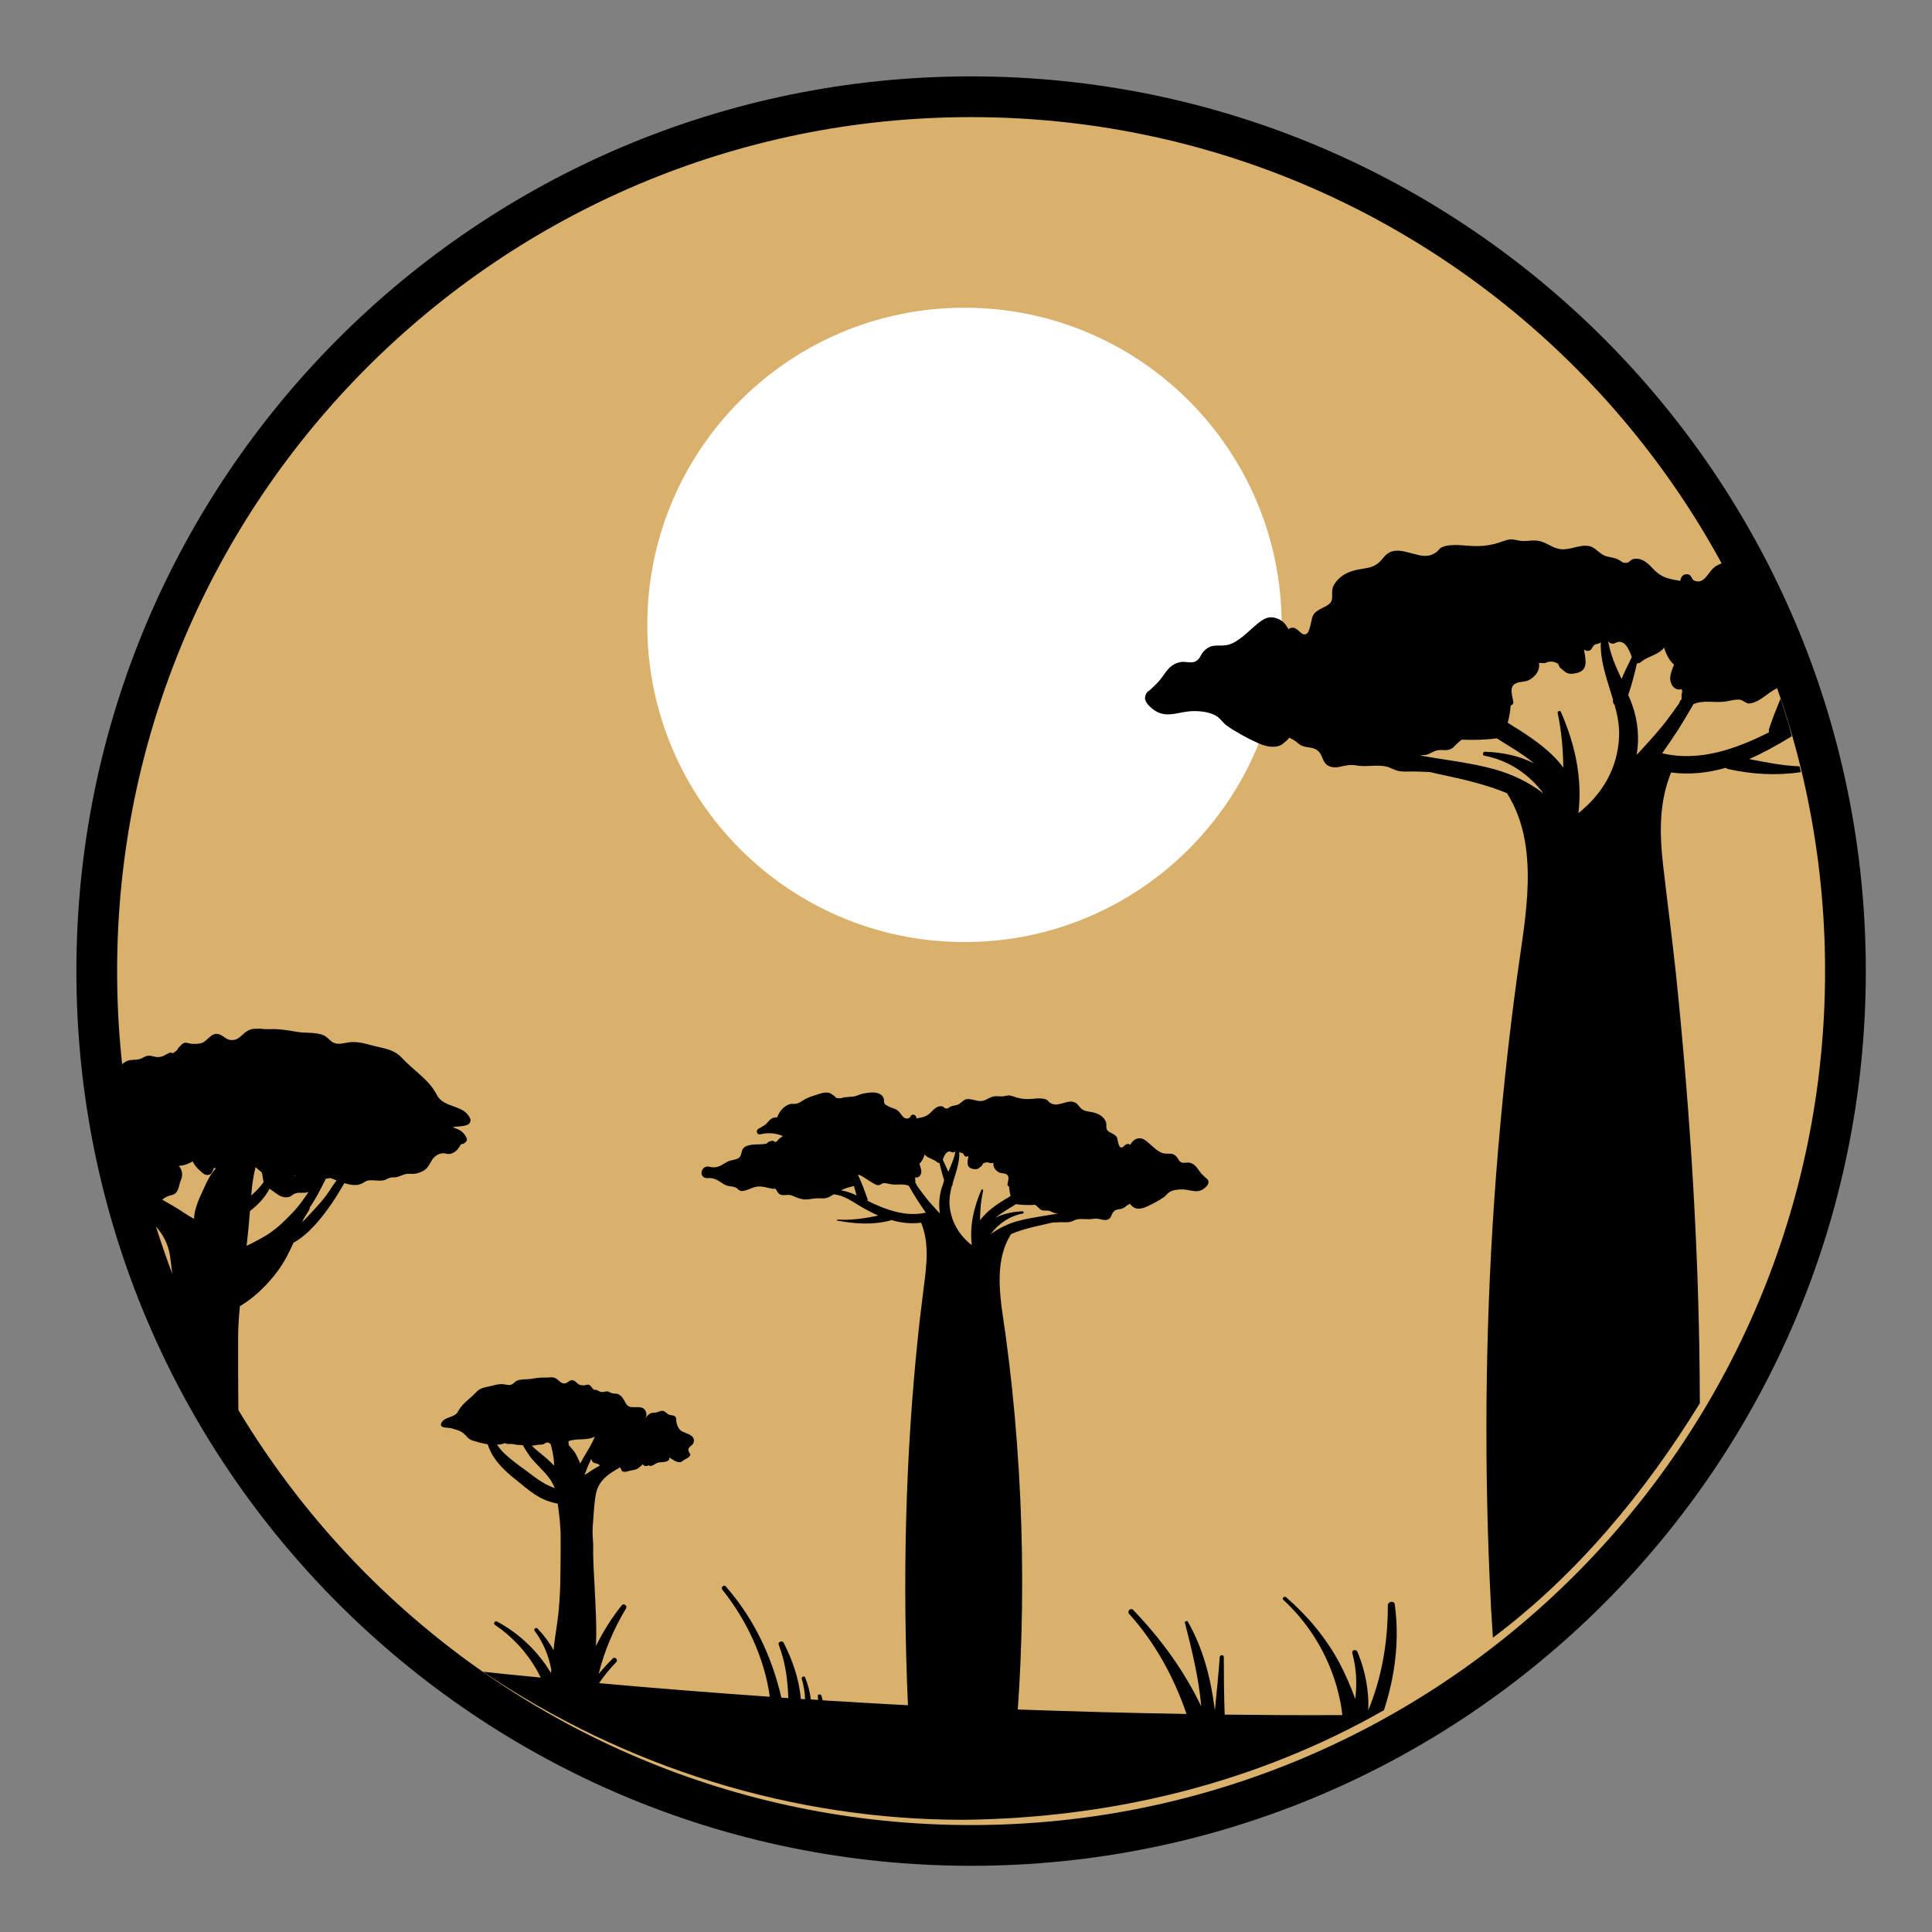 <?xml version="1.0" encoding="UTF-8"?>
<!DOCTYPE svg PUBLIC "-//W3C//DTD SVG 1.1//EN" "http://www.w3.org/Graphics/SVG/1.1/DTD/svg11.dtd">
<svg version="1.1" xmlns="http://www.w3.org/2000/svg" xmlns:xlink="http://www.w3.org/1999/xlink" x="0" y="0" width="189.712" height="189.712" viewBox="0, 0, 189.712, 189.712">
  <rect x="0" y="0" width="189.712" height="189.712" fill="#808080" stroke="none"/>
  <g id="Layer_1">
    <g>
      <g>
        <path d="M95.356,9.5 C142.773,9.5 181.212,47.939 181.212,95.356 C181.212,142.773 142.773,181.212 95.356,181.212 C47.939,181.212 9.5,142.773 9.5,95.356 C9.5,47.939 47.939,9.5 95.356,9.5 z" fill="#D9B16D"/>
        <path d="M95.356,9.5 C142.773,9.5 181.212,47.939 181.212,95.356 C181.212,142.773 142.773,181.212 95.356,181.212 C47.939,181.212 9.5,142.773 9.5,95.356 C9.5,47.939 47.939,9.5 95.356,9.5 z" fill-opacity="0" stroke="#000000" stroke-width="4"/>
      </g>
      <g>
        <path d="M125.85,61.361 C125.85,78.561 111.907,92.505 94.706,92.505 C77.505,92.505 63.561,78.561 63.561,61.361 C63.561,44.16 77.505,30.216 94.706,30.216 C111.907,30.216 125.85,44.16 125.85,61.361 z" fill="#FFFFFF" id="XMLID_559_"/>
        <path d="M85.45,107.281 C85.885,107.261 86.324,107.278 86.636,107.612 C87.074,108.182 86.373,108.291 87.491,108.751 C87.798,108.861 87.973,108.883 88.214,109.102 C88.543,109.409 88.74,110.023 89.266,109.782 C89.441,109.716 89.398,109.475 89.639,109.453 C89.88,109.453 89.967,109.606 90.011,109.825 C90.033,109.825 90.055,109.803 90.099,109.803 C90.756,109.694 91.063,109.606 91.524,109.102 C91.809,108.817 92.115,108.554 92.532,108.642 C92.641,108.664 92.751,108.817 92.839,108.839 C93.124,108.883 93.102,108.773 93.387,108.642 C93.606,108.554 93.847,108.554 94.066,108.467 C94.329,108.357 94.592,108.006 94.877,107.94 C95.359,107.853 95.841,108.138 96.345,108.116 C96.828,108.094 97.134,107.721 97.617,107.656 C97.902,107.612 98.186,107.678 98.471,107.656 C98.691,107.634 98.932,107.546 99.151,107.568 C99.414,107.612 99.699,107.743 99.962,107.809 C100.51,107.941 100.86,107.941 101.408,107.897 C101.781,107.853 102.46,107.809 102.811,108.006 C102.921,108.072 102.964,108.204 103.074,108.269 C103.512,108.554 103.841,108.467 104.345,108.335 C104.762,108.225 105.2,108.05 105.616,108.291 C105.77,108.379 105.88,108.532 105.989,108.664 C106.384,109.146 106.712,109.102 107.26,109.212 C107.786,109.321 108.247,109.54 108.532,110.023 C108.729,110.351 108.553,110.702 108.707,110.943 C108.882,111.25 109.43,111.294 109.649,111.645 C109.759,111.82 109.803,112.565 110.022,112.653 C110.241,112.762 110.329,112.521 110.592,112.368 C110.723,112.302 110.877,112.324 110.986,112.412 C111.118,112.192 111.249,111.995 111.512,111.864 C111.951,111.666 112.257,111.798 112.608,112.083 C113.068,112.434 113.726,113.201 114.34,113.266 C114.866,113.332 115.107,113.157 115.523,113.573 C115.72,113.771 115.742,114.055 116.071,114.165 C116.29,114.231 116.553,114.121 116.772,114.165 C117.233,114.253 117.452,114.538 117.715,114.91 C117.934,115.239 118.109,115.392 118.394,115.655 C118.504,115.765 118.57,115.743 118.635,115.918 C118.723,116.16 118.614,116.357 118.438,116.532 C117.627,117.343 116.948,116.773 116.005,116.795 C115.633,116.795 115.107,116.861 114.8,117.08 C114.603,117.212 114.471,117.431 114.274,117.562 C113.814,117.891 113.134,118.242 112.608,118.483 C112.257,118.636 111.775,118.79 111.381,118.592 C111.293,118.549 111.227,118.483 111.14,118.417 C110.855,118.176 111.074,118.154 110.723,118.329 C110.548,118.417 110.46,118.57 110.241,118.658 C109.912,118.79 109.584,118.702 109.342,118.987 C109.101,119.25 109.167,119.601 108.773,119.754 C108.597,119.82 108.444,119.798 108.268,119.776 C107.918,119.688 107.699,119.622 107.304,119.688 C106.8,119.776 106.274,119.644 105.77,119.732 C105.529,119.776 105.353,119.929 105.112,119.973 C104.762,120.061 104.389,119.995 104.038,120.017 C103.863,120.039 103.644,120.039 103.403,120.039 L102.723,120.192 C101.649,120.433 100.4,120.696 99.282,121.179 C97.463,124.05 98.296,127.842 98.734,131.02 C99.217,134.548 99.589,138.077 99.852,141.628 C100.4,148.816 100.51,156.049 100.203,163.26 C100.137,164.794 100.049,166.329 99.94,167.863 C105.463,168.06 110.986,168.213 116.509,168.301 C115.282,164.707 113.419,161.287 110.877,158.482 C110.636,158.219 111.03,157.825 111.271,158.088 C114.011,160.937 116.268,164.049 117.956,167.556 C117.715,164.772 117.057,162.12 116.356,159.359 C116.312,159.205 116.553,159.096 116.641,159.249 C118.153,161.857 118.92,164.926 119.293,167.95 C119.468,166.197 119.644,164.466 119.775,162.712 C119.797,162.471 120.17,162.471 120.17,162.712 C120.17,164.597 120.192,166.482 120.257,168.367 C124.115,168.411 127.95,168.433 131.808,168.411 C131.764,168.038 131.72,167.665 131.654,167.293 C131.413,166.065 131.063,164.838 130.58,163.676 C129.572,161.2 127.994,158.92 126.022,157.101 C125.846,156.948 126.109,156.685 126.285,156.838 C128.411,158.679 130.186,160.805 131.523,163.282 C132.093,164.378 132.641,165.583 133.079,166.833 C133.254,165.364 133.211,163.918 132.794,162.34 C132.706,162.011 133.167,161.901 133.298,162.208 C134.021,163.939 134.46,166 134.35,167.95 C135.687,164.729 136.279,161.266 136.279,157.627 C136.279,157.255 136.915,157.145 136.958,157.54 C137.442,161.046 136.991,164.584 135.895,167.933 C123.26,175.124 109.185,178.511 94.706,178.694 C77.865,178.724 61.363,173.566 47.43,164.153 C50.407,164.473 48.517,164.275 53.102,164.729 L52.752,164.071 C51.743,162.252 50.319,160.718 48.609,159.556 C48.412,159.425 48.587,159.118 48.807,159.227 C50.691,160.235 52.291,161.66 53.541,163.413 C53.738,163.698 53.913,163.983 54.111,164.29 C54.111,164.181 54.111,164.071 54.132,163.961 C53.891,162.581 53.343,161.287 52.489,160.126 C52.379,159.951 52.642,159.775 52.774,159.907 C53.409,160.564 53.935,161.266 54.352,162.033 L54.395,161.638 C54.527,160.477 54.746,159.359 54.856,158.197 C54.965,156.97 55.031,155.764 55.031,154.537 C55.053,153.353 55.053,152.148 55.053,150.964 C55.053,149.847 54.922,148.773 54.768,147.655 C54.352,147.567 53.957,147.458 53.563,147.304 C52.554,146.888 51.743,146.186 50.911,145.507 C49.968,144.762 49.048,143.995 48.412,142.965 C48.193,142.592 48.018,142.219 47.886,141.825 C47.382,141.737 46.9,141.606 46.396,141.452 C46.198,141.386 46.045,141.277 45.892,141.123 C45.585,140.773 45.366,140.576 44.905,140.422 C44.62,140.334 44.313,140.225 44.029,140.203 C43.809,140.181 43.634,140.203 43.415,140.093 C43.327,140.05 43.261,139.896 43.305,139.808 C43.612,139.041 44.642,139.282 44.993,138.581 C45.387,137.792 46.198,137.332 46.768,136.696 C47.097,136.324 47.535,136.236 47.996,136.148 C48.522,136.039 48.938,135.863 49.464,135.929 C49.793,135.973 50.056,136.082 50.319,135.907 C50.494,135.798 50.56,135.666 50.757,135.578 C51.152,135.403 51.656,135.469 52.094,135.403 C52.554,135.337 53.015,135.25 53.475,135.272 C53.957,135.293 54.308,135.118 54.724,135.447 C54.965,135.644 55.097,135.841 55.426,135.841 C55.711,135.841 55.82,135.6 56.083,135.535 C56.478,135.447 56.631,135.907 56.96,135.995 C57.091,136.039 57.376,136.039 57.486,136.017 C57.595,135.995 57.683,135.929 57.815,135.973 C57.946,136.017 57.99,136.104 58.078,136.192 L58.187,136.345 C58.516,136.63 58.384,136.411 58.56,136.477 C58.779,136.565 58.91,136.696 59.13,136.696 C59.327,136.696 59.458,136.608 59.656,136.63 C59.787,136.652 59.897,136.74 60.028,136.784 C60.247,136.872 60.467,136.806 60.686,136.893 C61.015,137.025 61.234,137.376 61.387,137.682 C61.738,138.406 62.242,138.099 62.856,138.187 C63.206,138.23 63.425,138.471 63.469,138.822 C63.513,139.063 63.425,139.151 63.294,139.26 C63.513,139.151 63.645,138.866 63.93,138.756 C64.061,138.713 64.215,138.734 64.346,138.713 C64.587,138.691 64.784,138.537 65.004,138.537 C65.31,138.515 65.464,138.844 65.749,138.932 C65.968,138.997 66.209,138.954 66.34,139.151 C66.428,139.26 66.384,139.392 66.406,139.523 C66.45,139.896 66.625,140.378 66.976,140.554 C67.436,140.795 68.291,140.926 68.116,141.628 C67.984,142.066 67.414,142.044 67.656,142.592 C67.721,142.767 67.875,142.767 67.721,142.986 C67.59,143.162 67.305,143.271 67.13,143.381 C67.02,143.447 66.932,143.556 66.801,143.578 C66.384,143.622 66.056,143.293 65.705,143.118 C65.727,143.206 65.749,143.315 65.639,143.403 C65.398,143.6 65.025,143.556 64.741,143.6 C64.368,143.644 64.171,143.951 63.82,143.951 L63.688,143.885 C63.645,143.885 63.579,143.951 63.535,143.951 C63.425,143.951 63.338,143.973 63.228,143.907 C63.206,143.907 63.141,143.819 63.119,143.775 L63.075,143.819 C63.009,143.907 62.899,143.973 62.812,144.06 C62.549,144.301 62.33,144.323 61.979,144.389 C61.738,144.433 61.343,144.608 61.124,144.477 C60.971,144.367 60.971,144.192 60.905,144.082 C60.664,144.214 60.401,144.367 60.16,144.521 C59.261,145.091 58.669,145.748 58.494,146.822 C58.319,147.808 58.297,148.816 58.209,149.825 C58.165,150.329 58.187,150.811 58.231,151.315 C58.275,151.863 58.231,152.389 58.253,152.915 C58.275,154.011 58.363,155.085 58.406,156.181 C58.494,158 58.604,159.819 58.516,161.638 C59.217,160.214 60.072,158.855 61.058,157.627 C61.256,157.386 61.628,157.693 61.475,157.934 C60.247,159.972 59.349,162.12 58.779,164.378 C59.217,163.852 59.678,163.348 60.16,162.866 C60.379,162.624 60.73,162.975 60.51,163.216 C59.875,163.852 59.327,164.553 58.823,165.276 C64.412,165.781 70.001,166.219 75.59,166.613 C75.064,162.8 73.332,159.118 70.943,156.115 C70.746,155.896 71.075,155.545 71.272,155.786 C74.055,158.964 75.787,162.668 76.729,166.701 C76.97,166.723 77.19,166.723 77.409,166.745 C77.343,164.97 77.146,163.282 76.466,161.507 C76.357,161.222 76.817,161.046 76.949,161.309 C77.803,162.975 78.483,164.904 78.636,166.833 L79.053,166.855 C79.031,166.175 78.921,165.496 78.724,164.838 C78.68,164.663 78.965,164.531 79.053,164.707 C79.338,165.408 79.535,166.131 79.622,166.876 L80.346,166.92 C80.324,166.811 80.324,166.679 80.302,166.548 C80.28,166.35 80.587,166.329 80.653,166.504 L80.784,166.964 C83.568,167.139 86.351,167.293 89.157,167.446 C88.609,155.216 88.894,142.943 90.187,130.8 C90.384,128.894 90.647,127.009 90.866,125.124 C91.063,123.348 91.107,121.683 90.45,120.061 C89.463,120.192 88.477,120.083 87.513,119.798 C87.469,119.82 87.425,119.842 87.359,119.864 C85.584,120.302 84.006,120.17 82.231,119.864 C82.165,119.864 82.187,119.754 82.253,119.754 C83.546,119.842 84.926,119.644 86.241,119.359 C85.496,119.031 84.773,118.636 84.072,118.198 C83.37,117.76 82.647,117.343 81.858,117.277 C81.42,117.562 81.157,117.716 80.565,117.672 C80.039,117.628 79.557,117.781 79.053,117.781 C78.57,117.76 78.22,117.584 77.803,117.409 C77.387,117.233 77.058,117.431 76.686,117.321 C76.51,117.277 76.444,117.168 76.335,117.036 C76.291,116.97 76.225,116.795 76.159,116.751 C76.006,116.664 76.006,116.773 75.831,116.729 C75.283,116.62 74.823,116.444 74.253,116.532 C73.792,116.62 73.244,116.97 72.806,116.949 C72.521,116.927 72.455,116.686 72.214,116.598 C71.82,116.444 71.469,116.532 71.053,116.269 C70.614,115.984 70.329,115.743 69.76,115.677 C69.584,115.677 69.365,115.721 69.168,115.634 C68.927,115.502 68.839,115.283 68.905,115.02 C68.971,114.779 69.124,114.625 69.365,114.56 C69.584,114.516 69.803,114.625 70.001,114.625 C70.636,114.647 70.921,114.34 71.425,114.077 C71.82,113.858 72.499,113.924 72.697,113.529 C72.894,113.157 72.762,112.828 73.201,112.587 C73.573,112.39 74.165,112.368 74.581,112.368 C74.713,112.368 75.107,112.346 75.239,112.302 C75.349,112.28 75.392,112.149 75.502,112.105 C75.655,112.061 75.743,112.017 75.875,112.017 C75.984,111.995 75.984,112.149 76.138,112.127 C76.335,112.105 76.335,111.973 76.466,111.864 C76.62,111.754 76.707,111.645 76.883,111.557 C76.203,111.272 75.436,111.184 74.669,111.382 C74.34,111.469 74.187,111.031 74.45,110.856 C74.691,110.702 74.954,110.593 75.173,110.417 C75.37,110.242 75.502,110.001 75.721,109.869 C75.918,109.738 76.094,109.716 76.313,109.716 C76.532,109.124 76.992,108.554 77.628,108.401 C77.759,108.379 77.891,108.401 78.022,108.401 C78.439,108.357 78.527,108.247 78.855,108.05 C79.206,107.831 79.491,107.721 79.907,107.59 C80.324,107.48 80.74,107.261 81.179,107.283 C81.551,107.283 81.661,107.458 81.946,107.634 C82.011,107.699 82.055,107.743 82.099,107.809 C82.384,107.875 82.647,107.853 82.888,107.743 C83.02,107.743 83.151,107.743 83.261,107.721 C83.524,107.678 83.765,107.721 84.072,107.612 C84.291,107.546 84.488,107.436 84.729,107.393 C85.108,107.316 84.869,107.359 85.45,107.281 z M49.574,141.715 C49.486,141.715 49.333,141.803 49.245,141.825 C49.091,141.847 48.96,141.847 48.807,141.847 C48.982,142.132 49.201,142.395 49.464,142.658 C50.209,143.381 51.064,143.973 51.897,144.586 C52.73,145.222 53.519,145.814 54.483,146.121 C54.308,145.726 54.111,145.354 53.826,145.003 C53.278,144.301 52.598,143.732 52.05,143.03 C51.787,142.658 51.546,142.285 51.349,141.912 C51.239,141.891 51.13,141.891 50.998,141.891 C50.691,141.891 50.45,141.803 50.165,141.781 C50.034,141.781 49.902,141.803 49.771,141.781 C49.661,141.759 49.705,141.715 49.574,141.715 z M58.056,143.249 C57.815,143.754 57.595,144.28 57.398,144.827 C57.53,144.762 57.661,144.674 57.793,144.586 C58.165,144.323 58.538,144.126 58.91,143.907 C58.823,143.819 58.735,143.754 58.582,143.71 C58.472,143.666 58.363,143.666 58.253,143.6 C58.143,143.512 58.1,143.381 58.056,143.249 z M53.782,141.628 C53.694,141.693 53.65,141.649 53.563,141.693 C53.519,141.715 53.453,141.781 53.343,141.825 C53.168,141.869 52.883,141.847 52.686,141.891 C52.533,141.934 52.379,141.956 52.204,141.956 C52.774,142.504 53.409,142.943 53.979,143.491 C54.132,143.644 54.286,143.775 54.417,143.929 L54.395,143.534 C54.352,142.943 54.22,142.351 54.067,141.781 L53.782,141.628 z M58.406,141.08 L58.384,141.08 C58.319,141.123 58.253,141.145 58.187,141.167 C57.771,141.321 57.354,141.321 56.916,141.343 C56.806,141.343 56.675,141.343 56.521,141.365 C56.412,141.386 56.302,141.408 56.193,141.408 C56.039,141.43 55.908,141.474 55.798,141.54 C55.842,141.649 55.842,141.759 55.842,141.891 C56.039,142.132 56.28,142.373 56.456,142.636 C56.631,142.921 56.763,143.249 56.916,143.556 C56.938,143.622 56.96,143.666 56.982,143.71 C57.267,143.14 57.617,142.614 57.924,142.066 C58.1,141.737 58.275,141.408 58.406,141.08 z M94.198,113.113 C94.241,114.187 93.847,115.173 93.54,116.203 C93.562,116.335 93.518,116.423 93.452,116.488 C93.321,117.036 93.211,117.606 93.233,118.176 C93.321,119.886 94.154,121.266 95.425,122.274 C95.206,120.412 95.6,118.592 96.367,116.839 C96.411,116.729 96.565,116.817 96.543,116.905 C96.324,117.869 96.236,118.833 96.236,119.82 C96.937,118.877 97.989,118.176 98.976,117.606 L99.239,117.431 C99.151,117.124 99.107,116.817 99.085,116.51 C98.997,116.488 98.91,116.401 98.932,116.291 C98.997,115.875 99.151,115.502 98.822,115.305 C98.581,115.173 98.274,115.239 98.033,115.086 C97.66,114.844 97.507,114.538 97.551,114.187 C97.463,114.209 97.354,114.209 97.222,114.209 C96.981,114.099 96.762,114.121 96.521,114.253 C96.477,114.34 96.455,114.406 96.411,114.472 C96.126,114.691 96.061,114.844 95.666,114.801 C94.811,114.713 95.008,114.077 95.096,113.508 C94.965,113.595 94.767,113.617 94.68,113.442 C94.482,113.091 94.461,113.288 94.198,113.113 z M99.765,118.242 C99.063,118.68 98.362,119.075 97.748,119.579 C98.559,119.162 99.458,118.987 100.4,118.943 C100.532,118.943 100.554,119.14 100.444,119.162 C99.129,119.403 98.033,120.17 97.288,121.179 C98.099,120.587 99.019,120.149 99.918,119.907 C101.189,119.557 102.57,119.403 103.907,119.162 C103.797,119.14 103.6,119.118 103.578,119.118 C103.381,119.075 103.206,118.943 103.03,118.899 C102.789,118.833 102.614,118.899 102.395,118.855 C102.132,118.812 102.066,118.658 101.891,118.505 C101.781,118.417 101.715,118.351 101.649,118.307 C101.014,118.351 100.378,118.329 99.765,118.242 z M84.247,115.349 C84.598,116.116 84.905,116.905 85.168,117.694 C85.211,117.76 85.211,117.847 85.189,117.913 C87.009,118.812 88.937,119.513 90.91,119.075 C90.603,118.636 90.318,118.22 90.055,117.803 C89.77,117.365 89.507,116.905 89.244,116.444 C88.74,116.203 88.083,116.379 87.513,116.291 C87.294,116.247 86.965,116.16 86.746,116.181 C86.592,116.203 86.461,116.357 86.263,116.379 C85.825,116.423 84.663,115.349 84.247,115.349 z M90.8,113.354 C90.691,113.705 90.537,114.034 90.296,114.253 L90.274,114.275 C90.384,114.647 90.581,114.998 90.384,115.37 C90.274,115.59 90.077,115.655 89.88,115.612 C89.843,115.759 89.85,115.677 89.88,115.858 L89.88,116.16 C89.902,116.181 89.924,116.203 89.946,116.225 C89.989,116.269 90.011,116.335 90.011,116.379 C90.23,116.707 90.472,117.014 90.713,117.343 C91.195,117.979 91.743,118.57 92.291,119.162 C92.159,118.242 92.225,117.343 92.532,116.466 C92.598,116.291 92.663,116.094 92.707,115.897 C92.532,115.327 92.378,114.757 92.247,114.187 C92.181,114.209 92.093,114.187 92.028,114.121 C91.699,113.836 91.239,113.771 90.91,113.486 C90.866,113.442 90.822,113.398 90.8,113.354 z M83.853,116.466 C83.414,116.554 82.976,116.686 82.581,116.883 C83.107,116.97 83.611,117.146 84.116,117.387 L83.853,116.466 z M93.825,113.025 C93.759,113.157 93.606,113.201 93.452,113.135 C92.97,112.872 92.707,113.486 92.576,113.88 L93.124,115.064 C93.408,114.406 93.693,113.749 93.825,113.025 z" fill="#000000"/>
        <path d="M148.246,52.972 C148.64,52.928 149.101,53.103 149.473,53.125 C149.999,53.147 150.525,53.015 151.029,53.103 C151.906,53.235 152.454,53.892 153.375,53.936 C154.295,53.98 155.194,53.432 156.07,53.629 C156.618,53.739 157.079,54.374 157.583,54.572 C157.977,54.725 158.416,54.725 158.81,54.9 C159.314,55.141 159.292,55.339 159.796,55.251 C159.972,55.229 160.147,54.944 160.366,54.9 C161.133,54.725 161.725,55.207 162.207,55.733 C163.062,56.654 163.61,56.807 164.815,57.004 L164.991,57.048 C165.057,56.676 165.232,56.347 165.692,56.391 C166.13,56.413 166.065,56.873 166.35,57.004 C167.314,57.421 167.665,56.303 168.278,55.755 C168.549,55.503 168.885,55.389 169.223,55.259 C171.271,59.217 173.197,63.309 174.525,67.577 C173.587,67.979 172.807,68.99 171.741,69.081 C171.391,69.059 171.171,68.752 170.865,68.708 C170.448,68.643 169.878,68.818 169.44,68.884 C168.41,69.037 167.226,68.708 166.284,69.147 C165.802,70.001 165.298,70.834 164.793,71.645 C164.289,72.412 163.763,73.201 163.215,73.969 C166.854,74.823 170.404,73.574 173.714,71.908 C173.67,71.777 173.692,71.645 173.736,71.492 C174.335,69.802 173.976,70.77 174.842,68.598 C175.812,71.714 175.477,70.472 175.946,72.298 L175.752,72.412 C174.459,73.201 173.144,73.925 171.763,74.538 C173.395,74.86 175.04,75.187 176.706,75.252 C176.791,75.582 176.746,75.393 176.834,75.82 C174.453,76.183 172.067,76.035 169.725,75.525 C169.615,75.503 169.528,75.459 169.462,75.393 C167.709,75.897 165.889,76.095 164.092,75.853 C162.887,78.834 162.952,81.881 163.325,85.103 C163.72,88.566 164.18,92.007 164.552,95.47 C166.01,109.525 166.894,123.658 166.914,137.793 C161.563,146.505 154.826,154.654 146.594,160.81 C146.347,156.828 146.452,158.773 146.273,154.975 C145.703,141.759 145.901,128.521 146.909,115.349 C147.413,108.839 148.092,102.374 148.969,95.908 C149.758,90.1 151.292,83.152 147.983,77.892 C145.945,77.037 143.643,76.511 141.671,76.095 C141.276,76.007 140.838,75.919 140.421,75.81 C140.005,75.788 139.588,75.788 139.282,75.766 C138.624,75.722 137.945,75.832 137.309,75.7 C136.871,75.612 136.52,75.349 136.104,75.262 C135.183,75.064 134.197,75.327 133.276,75.174 C132.553,75.042 132.158,75.174 131.501,75.305 C131.194,75.371 130.887,75.371 130.58,75.262 C129.835,74.955 129.967,74.341 129.528,73.837 C129.068,73.311 128.454,73.464 127.885,73.245 C127.512,73.092 127.337,72.829 127.008,72.653 C126.372,72.325 126.789,72.39 126.241,72.807 C126.065,72.938 125.956,73.07 125.78,73.158 C125.079,73.508 124.181,73.267 123.523,72.96 C122.537,72.522 121.331,71.864 120.455,71.251 C120.104,70.988 119.863,70.593 119.512,70.352 C118.942,69.958 118,69.826 117.32,69.826 C115.611,69.804 114.34,70.834 112.849,69.322 C112.542,69.015 112.323,68.665 112.499,68.226 C112.63,67.897 112.74,67.919 112.959,67.722 C113.463,67.24 113.792,66.955 114.208,66.363 C114.69,65.662 115.085,65.158 115.961,65.004 C116.356,64.939 116.86,65.114 117.233,65.004 C117.846,64.829 117.846,64.303 118.219,63.93 C118.964,63.185 119.424,63.47 120.367,63.36 C121.507,63.229 122.712,61.848 123.545,61.191 C124.202,60.665 124.728,60.424 125.561,60.796 C126.065,61.015 126.285,61.388 126.526,61.782 C126.701,61.629 127.008,61.585 127.227,61.717 C127.687,62.002 127.863,62.44 128.279,62.243 C128.674,62.045 128.739,60.73 128.959,60.38 C129.353,59.744 130.361,59.635 130.69,59.109 C130.975,58.67 130.624,58.035 130.997,57.421 C131.523,56.522 132.378,56.128 133.342,55.93 C134.35,55.733 134.942,55.799 135.687,54.944 C135.884,54.725 136.082,54.44 136.367,54.287 C137.112,53.87 137.923,54.155 138.69,54.352 C139.61,54.594 140.224,54.769 141.013,54.243 C141.188,54.133 141.298,53.914 141.495,53.783 C142.153,53.41 143.38,53.52 144.082,53.585 C145.09,53.651 145.747,53.651 146.755,53.41 C147.238,53.3 147.764,53.037 148.246,52.972 z M157.188,63.076 C156.728,63.404 156.662,63.032 156.311,63.667 C156.158,63.974 155.785,63.974 155.544,63.777 C155.698,64.829 156.07,65.969 154.514,66.144 C153.791,66.232 153.703,65.947 153.177,65.552 C153.112,65.443 153.046,65.311 153.002,65.18 C152.564,64.917 152.147,64.895 151.709,65.114 C151.468,65.114 151.292,65.114 151.117,65.092 C151.227,65.75 150.898,66.319 150.218,66.736 C149.78,66.999 149.21,66.889 148.794,67.13 C148.202,67.481 148.465,68.16 148.597,68.906 C148.64,69.103 148.487,69.234 148.334,69.278 C148.312,69.848 148.202,70.396 148.049,70.966 L148.531,71.273 C150.306,72.369 152.257,73.662 153.506,75.371 C153.484,73.574 153.331,71.799 152.958,70.023 C152.914,69.848 153.177,69.717 153.265,69.892 C154.668,73.092 155.391,76.401 154.996,79.842 C157.32,77.979 158.854,75.481 158.985,72.325 C159.029,71.273 158.832,70.243 158.547,69.212 C158.416,69.103 158.35,68.928 158.394,68.708 C157.846,66.845 157.122,65.004 157.188,63.076 z M146.975,72.5 C145.879,72.653 144.695,72.675 143.534,72.632 C143.424,72.697 143.293,72.829 143.095,73.004 C142.766,73.289 142.657,73.552 142.175,73.64 C141.78,73.706 141.473,73.574 141.035,73.706 C140.706,73.793 140.399,74.034 140.049,74.122 C140.005,74.122 139.654,74.144 139.457,74.188 C141.89,74.626 144.41,74.889 146.777,75.547 C148.421,76.007 150.131,76.796 151.555,77.914 C150.175,76.051 148.18,74.67 145.769,74.21 C145.528,74.166 145.594,73.815 145.813,73.815 C147.544,73.881 149.21,74.21 150.657,74.977 C149.561,74.056 148.246,73.311 146.975,72.5 z M163.391,63.58 C163.347,63.667 163.281,63.755 163.194,63.821 C162.602,64.369 161.747,64.478 161.133,65.004 C161.024,65.114 160.87,65.136 160.739,65.136 C160.498,66.188 160.235,67.218 159.884,68.248 C160.037,68.577 160.169,68.906 160.279,69.234 C160.848,70.812 160.98,72.5 160.717,74.122 C161.703,73.048 162.711,71.974 163.61,70.812 C164.048,70.221 164.487,69.629 164.903,69.037 C164.903,68.949 164.947,68.862 165.013,68.774 L165.122,68.665 C165.122,68.317 165.1,68.321 165.153,68.053 C165.161,68.013 165.182,67.975 165.184,67.934 C165.189,67.825 165.159,67.774 165.122,67.678 C164.75,67.766 164.399,67.656 164.18,67.262 C163.785,66.582 164.158,65.903 164.377,65.245 C164.377,65.245 164.355,65.245 164.333,65.223 C163.895,64.829 163.61,64.215 163.391,63.58 z M157.911,62.944 C158.131,64.259 158.657,65.465 159.226,66.67 C159.533,65.947 159.884,65.245 160.235,64.522 C159.972,63.799 159.533,62.659 158.613,63.141 C158.35,63.273 158.043,63.185 157.911,62.944 z M165.911,57.684 C165.911,57.684 165.911,57.706 165.933,57.706 C165.933,57.706 165.933,57.684 165.911,57.684 z" fill="#000000"/>
        <path d="M25.524,101.014 C26.266,101.067 25.943,101.06 26.495,101.058 C27.371,101.015 28.27,101.168 29.147,101.321 C29.979,101.475 30.966,101.321 31.755,101.65 C32.105,101.804 32.281,102.067 32.588,102.286 C33.114,102.658 33.64,102.439 34.253,102.352 C35.283,102.22 36.094,102.571 37.081,102.79 C37.979,102.987 38.812,103.163 39.448,103.864 C40.544,105.069 42.122,105.99 42.889,107.502 C43.59,108.883 45.585,108.401 46.176,109.869 C46.264,110.045 46.133,110.33 45.957,110.417 C45.541,110.614 45.19,110.593 44.752,110.636 L44.489,110.68 C44.533,110.702 44.555,110.724 44.576,110.746 C45.124,110.899 45.585,111.184 45.826,111.776 C45.892,111.951 45.782,112.127 45.65,112.214 C45.519,112.324 45.409,112.346 45.278,112.346 C45.015,112.762 44.839,113.113 44.27,113.288 C43.963,113.376 43.809,113.245 43.524,113.245 C43.086,113.245 42.648,113.529 42.407,113.924 C42.056,114.516 41.946,114.866 41.223,115.129 C40.872,115.261 40.631,115.283 40.281,115.261 C39.711,115.217 39.426,115.48 38.922,115.59 C38.725,115.634 38.505,115.59 38.352,115.634 C38.067,115.699 37.892,115.875 37.563,115.918 C37.19,115.962 36.862,115.897 36.511,115.897 C35.831,115.875 35.875,116.116 35.349,116.291 C34.889,116.445 34.341,116.335 33.815,116.181 C33.421,116.839 33.026,117.518 32.588,118.154 C31.601,119.579 30.374,121.157 28.818,122.033 C28.38,123.02 27.897,123.962 27.262,124.817 C26.341,126.066 25.026,127.403 23.558,128.258 C23.448,129.332 23.382,130.406 23.382,131.502 C23.382,133.825 23.382,136.126 23.404,138.428 L23.419,139.31 C20.918,135.44 18.854,131.315 17.061,127.077 C16.847,124.313 16.982,125.554 16.698,123.348 C16.443,121.674 15.574,120.525 14.295,119.486 C12.752,114.951 11.937,110.228 11.216,105.508 C11.509,104.94 11.906,104.448 12.489,104.171 C12.906,104.017 13.344,104.127 13.782,103.973 C14.046,103.886 14.243,103.71 14.506,103.667 C14.9,103.623 15.163,103.82 15.536,103.798 C15.974,103.798 16.237,103.557 16.632,103.382 C16.982,103.228 16.719,103.689 17.355,103.141 C17.443,103.075 17.465,102.943 17.552,102.856 C17.728,102.702 17.837,102.505 18.078,102.417 C18.341,102.33 18.495,102.461 18.736,102.483 C18.933,102.527 19.481,102.505 19.744,102.439 C20.38,102.264 20.686,101.387 21.432,101.541 C21.936,101.65 22.177,102.111 22.725,102.132 C23.36,102.154 23.623,101.738 24.062,101.387 C24.58,100.991 24.91,101.016 25.524,101.014 z M26.451,116.729 C26.319,117.014 26.144,117.277 25.969,117.518 C25.552,118.066 25.07,118.505 24.544,118.921 C24.456,120.061 24.347,121.223 24.215,122.34 C24.807,122.055 25.377,121.749 25.837,121.485 C26.977,120.85 27.853,119.995 28.752,119.053 C29.344,118.439 29.826,117.738 30.308,117.036 C30.286,117.058 30.286,117.058 30.264,117.058 C29.848,117.212 29.388,117.036 28.993,117.19 C28.686,117.299 28.621,117.518 28.226,117.562 C27.481,117.65 27.043,117.058 26.451,116.729 z M32.412,115.677 C32.303,115.699 32.171,115.721 32.04,115.743 L31.996,115.743 C31.952,115.809 31.93,115.897 31.886,115.962 C31.448,116.839 30.988,117.738 30.418,118.57 C30.396,118.834 30.264,118.965 30.111,119.206 C29.936,119.469 29.782,119.732 29.651,120.017 C29.848,119.842 30.045,119.644 30.221,119.447 C30.988,118.614 31.777,117.825 32.39,116.861 C32.588,116.554 32.807,116.225 33.048,115.918 L32.96,115.875 C32.763,115.787 32.588,115.721 32.412,115.677 z M18.911,114.034 C18.539,114.297 17.881,114.494 17.552,114.472 C17.859,114.845 18.013,115.283 17.75,115.918 C17.574,116.313 17.574,116.883 17.202,117.19 C17.004,117.365 16.785,117.343 16.566,117.431 C16.303,117.54 16.128,117.628 15.93,117.803 C16.654,118.22 17.377,118.614 18.078,119.096 C18.407,119.316 18.736,119.513 19.065,119.688 C19.065,119.425 19.087,119.162 19.174,118.833 C19.328,118.22 19.569,117.672 19.832,117.102 C20.117,116.51 20.358,115.875 20.73,115.327 C20.884,115.086 21.059,114.888 21.213,114.713 C21.125,114.713 21.059,114.713 20.993,114.691 C20.971,114.823 20.84,115.086 20.818,115.108 C20.643,115.458 20.204,115.436 19.941,115.217 C19.613,114.932 19.262,114.647 19.043,114.275 C19.021,114.231 18.955,114.121 18.911,114.034 z M25.092,114.603 C24.895,115.414 24.763,116.247 24.697,117.08 C24.697,117.19 24.675,117.299 24.654,117.387 C24.763,117.299 24.851,117.234 24.938,117.146 C25.311,116.817 25.618,116.445 25.881,116.072 C25.837,115.897 25.815,115.677 25.771,115.414 C25.749,115.305 25.727,115.195 25.684,115.108 C25.486,114.954 25.289,114.779 25.092,114.603 z M29.059,115.414 C28.993,115.436 28.949,115.436 28.906,115.458 L28.993,115.48 C28.993,115.458 29.015,115.458 29.037,115.436 L29.059,115.414 z" fill="#000000"/>
      </g>
    </g>
  </g>
</svg>
